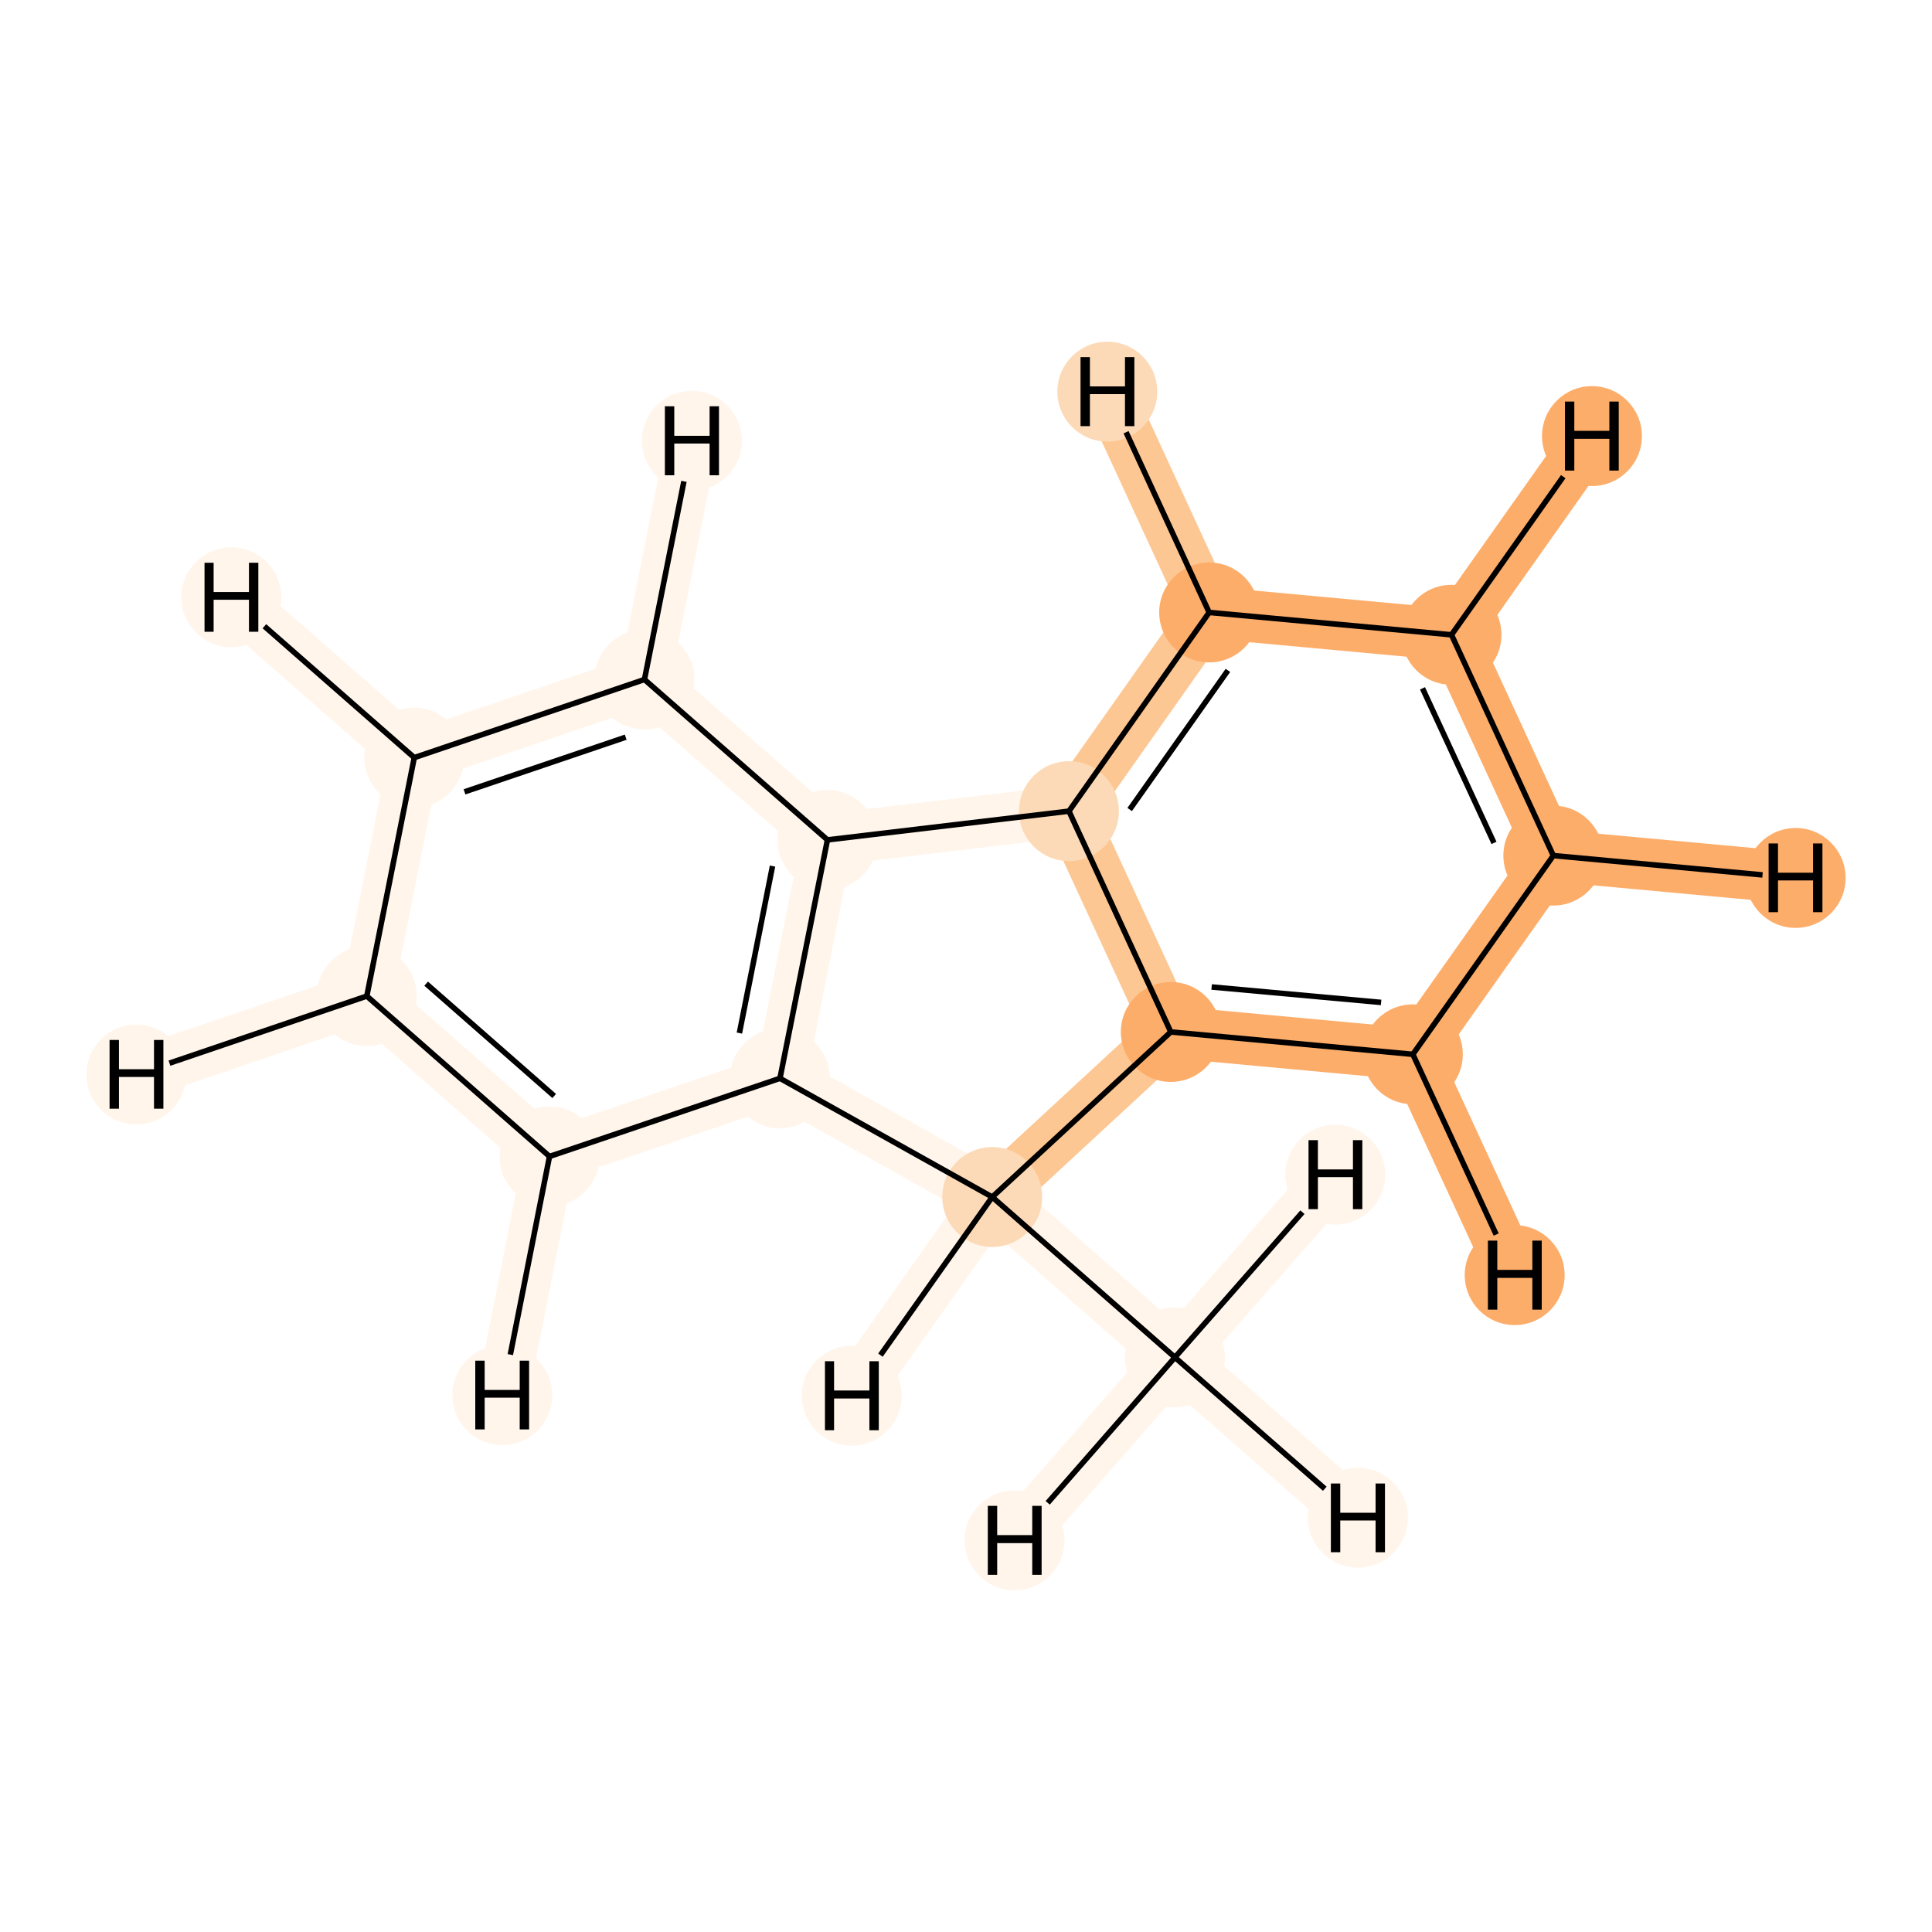 <?xml version='1.0' encoding='iso-8859-1'?>
<svg version='1.1' baseProfile='full'
              xmlns='http://www.w3.org/2000/svg'
                      xmlns:rdkit='http://www.rdkit.org/xml'
                      xmlns:xlink='http://www.w3.org/1999/xlink'
                  xml:space='preserve'
width='700px' height='700px' viewBox='0 0 700 700'>
<!-- END OF HEADER -->
<rect style='opacity:1.0;fill:#FFFFFF;stroke:none' width='700.0' height='700.0' x='0.0' y='0.0'> </rect>
<path d='M 425.7,491.8 L 359.5,433.7' style='fill:none;fill-rule:evenodd;stroke:#FFF5EB;stroke-width:18.8px;stroke-linecap:butt;stroke-linejoin:miter;stroke-opacity:1' />
<path d='M 425.7,491.8 L 492.0,549.9' style='fill:none;fill-rule:evenodd;stroke:#FFF5EB;stroke-width:18.8px;stroke-linecap:butt;stroke-linejoin:miter;stroke-opacity:1' />
<path d='M 425.7,491.8 L 367.6,558.1' style='fill:none;fill-rule:evenodd;stroke:#FFF5EB;stroke-width:18.8px;stroke-linecap:butt;stroke-linejoin:miter;stroke-opacity:1' />
<path d='M 425.7,491.8 L 483.8,425.6' style='fill:none;fill-rule:evenodd;stroke:#FFF5EB;stroke-width:18.8px;stroke-linecap:butt;stroke-linejoin:miter;stroke-opacity:1' />
<path d='M 359.5,433.7 L 424.2,373.9' style='fill:none;fill-rule:evenodd;stroke:#FDC793;stroke-width:18.8px;stroke-linecap:butt;stroke-linejoin:miter;stroke-opacity:1' />
<path d='M 359.5,433.7 L 282.6,390.7' style='fill:none;fill-rule:evenodd;stroke:#FFF5EB;stroke-width:18.8px;stroke-linecap:butt;stroke-linejoin:miter;stroke-opacity:1' />
<path d='M 359.5,433.7 L 308.6,505.7' style='fill:none;fill-rule:evenodd;stroke:#FFF5EB;stroke-width:18.8px;stroke-linecap:butt;stroke-linejoin:miter;stroke-opacity:1' />
<path d='M 424.2,373.9 L 511.9,382.0' style='fill:none;fill-rule:evenodd;stroke:#FDAD6A;stroke-width:18.8px;stroke-linecap:butt;stroke-linejoin:miter;stroke-opacity:1' />
<path d='M 424.2,373.9 L 387.3,293.9' style='fill:none;fill-rule:evenodd;stroke:#FDC793;stroke-width:18.8px;stroke-linecap:butt;stroke-linejoin:miter;stroke-opacity:1' />
<path d='M 511.9,382.0 L 562.8,310.0' style='fill:none;fill-rule:evenodd;stroke:#FDAD6A;stroke-width:18.8px;stroke-linecap:butt;stroke-linejoin:miter;stroke-opacity:1' />
<path d='M 511.9,382.0 L 548.8,462.0' style='fill:none;fill-rule:evenodd;stroke:#FDAD6A;stroke-width:18.8px;stroke-linecap:butt;stroke-linejoin:miter;stroke-opacity:1' />
<path d='M 562.8,310.0 L 525.9,230.0' style='fill:none;fill-rule:evenodd;stroke:#FDAD6A;stroke-width:18.8px;stroke-linecap:butt;stroke-linejoin:miter;stroke-opacity:1' />
<path d='M 562.8,310.0 L 650.6,318.1' style='fill:none;fill-rule:evenodd;stroke:#FDAD6A;stroke-width:18.8px;stroke-linecap:butt;stroke-linejoin:miter;stroke-opacity:1' />
<path d='M 525.9,230.0 L 438.1,221.9' style='fill:none;fill-rule:evenodd;stroke:#FDAD6A;stroke-width:18.8px;stroke-linecap:butt;stroke-linejoin:miter;stroke-opacity:1' />
<path d='M 525.9,230.0 L 576.8,158.0' style='fill:none;fill-rule:evenodd;stroke:#FDAD6A;stroke-width:18.8px;stroke-linecap:butt;stroke-linejoin:miter;stroke-opacity:1' />
<path d='M 438.1,221.9 L 387.3,293.9' style='fill:none;fill-rule:evenodd;stroke:#FDC793;stroke-width:18.8px;stroke-linecap:butt;stroke-linejoin:miter;stroke-opacity:1' />
<path d='M 438.1,221.9 L 401.2,141.9' style='fill:none;fill-rule:evenodd;stroke:#FDC793;stroke-width:18.8px;stroke-linecap:butt;stroke-linejoin:miter;stroke-opacity:1' />
<path d='M 387.3,293.9 L 299.8,304.3' style='fill:none;fill-rule:evenodd;stroke:#FFF5EB;stroke-width:18.8px;stroke-linecap:butt;stroke-linejoin:miter;stroke-opacity:1' />
<path d='M 299.8,304.3 L 282.6,390.7' style='fill:none;fill-rule:evenodd;stroke:#FFF5EB;stroke-width:18.8px;stroke-linecap:butt;stroke-linejoin:miter;stroke-opacity:1' />
<path d='M 299.8,304.3 L 233.5,246.2' style='fill:none;fill-rule:evenodd;stroke:#FFF5EB;stroke-width:18.8px;stroke-linecap:butt;stroke-linejoin:miter;stroke-opacity:1' />
<path d='M 282.6,390.7 L 199.1,419.0' style='fill:none;fill-rule:evenodd;stroke:#FFF5EB;stroke-width:18.8px;stroke-linecap:butt;stroke-linejoin:miter;stroke-opacity:1' />
<path d='M 199.1,419.0 L 132.9,360.9' style='fill:none;fill-rule:evenodd;stroke:#FFF5EB;stroke-width:18.8px;stroke-linecap:butt;stroke-linejoin:miter;stroke-opacity:1' />
<path d='M 199.1,419.0 L 182.0,505.5' style='fill:none;fill-rule:evenodd;stroke:#FFF5EB;stroke-width:18.8px;stroke-linecap:butt;stroke-linejoin:miter;stroke-opacity:1' />
<path d='M 132.9,360.9 L 150.1,274.5' style='fill:none;fill-rule:evenodd;stroke:#FFF5EB;stroke-width:18.8px;stroke-linecap:butt;stroke-linejoin:miter;stroke-opacity:1' />
<path d='M 132.9,360.9 L 49.4,389.3' style='fill:none;fill-rule:evenodd;stroke:#FFF5EB;stroke-width:18.8px;stroke-linecap:butt;stroke-linejoin:miter;stroke-opacity:1' />
<path d='M 150.1,274.5 L 233.5,246.2' style='fill:none;fill-rule:evenodd;stroke:#FFF5EB;stroke-width:18.8px;stroke-linecap:butt;stroke-linejoin:miter;stroke-opacity:1' />
<path d='M 150.1,274.5 L 83.8,216.4' style='fill:none;fill-rule:evenodd;stroke:#FFF5EB;stroke-width:18.8px;stroke-linecap:butt;stroke-linejoin:miter;stroke-opacity:1' />
<path d='M 233.5,246.2 L 250.7,159.7' style='fill:none;fill-rule:evenodd;stroke:#FFF5EB;stroke-width:18.8px;stroke-linecap:butt;stroke-linejoin:miter;stroke-opacity:1' />
<ellipse cx='425.7' cy='491.8' rx='17.6' ry='17.6'  style='fill:#FFF5EB;fill-rule:evenodd;stroke:#FFF5EB;stroke-width:1.0px;stroke-linecap:butt;stroke-linejoin:miter;stroke-opacity:1' />
<ellipse cx='359.5' cy='433.7' rx='17.6' ry='17.6'  style='fill:#FDDAB7;fill-rule:evenodd;stroke:#FDDAB7;stroke-width:1.0px;stroke-linecap:butt;stroke-linejoin:miter;stroke-opacity:1' />
<ellipse cx='424.2' cy='373.9' rx='17.6' ry='17.6'  style='fill:#FDAD6A;fill-rule:evenodd;stroke:#FDAD6A;stroke-width:1.0px;stroke-linecap:butt;stroke-linejoin:miter;stroke-opacity:1' />
<ellipse cx='511.9' cy='382.0' rx='17.6' ry='17.6'  style='fill:#FDAD6A;fill-rule:evenodd;stroke:#FDAD6A;stroke-width:1.0px;stroke-linecap:butt;stroke-linejoin:miter;stroke-opacity:1' />
<ellipse cx='562.8' cy='310.0' rx='17.6' ry='17.6'  style='fill:#FDAD6A;fill-rule:evenodd;stroke:#FDAD6A;stroke-width:1.0px;stroke-linecap:butt;stroke-linejoin:miter;stroke-opacity:1' />
<ellipse cx='525.9' cy='230.0' rx='17.6' ry='17.6'  style='fill:#FDAD6A;fill-rule:evenodd;stroke:#FDAD6A;stroke-width:1.0px;stroke-linecap:butt;stroke-linejoin:miter;stroke-opacity:1' />
<ellipse cx='438.1' cy='221.9' rx='17.6' ry='17.6'  style='fill:#FDAD6A;fill-rule:evenodd;stroke:#FDAD6A;stroke-width:1.0px;stroke-linecap:butt;stroke-linejoin:miter;stroke-opacity:1' />
<ellipse cx='387.3' cy='293.9' rx='17.6' ry='17.6'  style='fill:#FDDAB7;fill-rule:evenodd;stroke:#FDDAB7;stroke-width:1.0px;stroke-linecap:butt;stroke-linejoin:miter;stroke-opacity:1' />
<ellipse cx='299.8' cy='304.3' rx='17.6' ry='17.6'  style='fill:#FFF5EB;fill-rule:evenodd;stroke:#FFF5EB;stroke-width:1.0px;stroke-linecap:butt;stroke-linejoin:miter;stroke-opacity:1' />
<ellipse cx='282.6' cy='390.7' rx='17.6' ry='17.6'  style='fill:#FFF5EB;fill-rule:evenodd;stroke:#FFF5EB;stroke-width:1.0px;stroke-linecap:butt;stroke-linejoin:miter;stroke-opacity:1' />
<ellipse cx='199.1' cy='419.0' rx='17.6' ry='17.6'  style='fill:#FFF5EB;fill-rule:evenodd;stroke:#FFF5EB;stroke-width:1.0px;stroke-linecap:butt;stroke-linejoin:miter;stroke-opacity:1' />
<ellipse cx='132.9' cy='360.9' rx='17.6' ry='17.6'  style='fill:#FFF5EB;fill-rule:evenodd;stroke:#FFF5EB;stroke-width:1.0px;stroke-linecap:butt;stroke-linejoin:miter;stroke-opacity:1' />
<ellipse cx='150.1' cy='274.5' rx='17.6' ry='17.6'  style='fill:#FFF5EB;fill-rule:evenodd;stroke:#FFF5EB;stroke-width:1.0px;stroke-linecap:butt;stroke-linejoin:miter;stroke-opacity:1' />
<ellipse cx='233.5' cy='246.2' rx='17.6' ry='17.6'  style='fill:#FFF5EB;fill-rule:evenodd;stroke:#FFF5EB;stroke-width:1.0px;stroke-linecap:butt;stroke-linejoin:miter;stroke-opacity:1' />
<ellipse cx='492.0' cy='549.9' rx='17.6' ry='17.6'  style='fill:#FFF5EB;fill-rule:evenodd;stroke:#FFF5EB;stroke-width:1.0px;stroke-linecap:butt;stroke-linejoin:miter;stroke-opacity:1' />
<ellipse cx='367.6' cy='558.1' rx='17.6' ry='17.6'  style='fill:#FFF5EB;fill-rule:evenodd;stroke:#FFF5EB;stroke-width:1.0px;stroke-linecap:butt;stroke-linejoin:miter;stroke-opacity:1' />
<ellipse cx='483.8' cy='425.6' rx='17.6' ry='17.6'  style='fill:#FFF5EB;fill-rule:evenodd;stroke:#FFF5EB;stroke-width:1.0px;stroke-linecap:butt;stroke-linejoin:miter;stroke-opacity:1' />
<ellipse cx='308.6' cy='505.7' rx='17.6' ry='17.6'  style='fill:#FFF5EB;fill-rule:evenodd;stroke:#FFF5EB;stroke-width:1.0px;stroke-linecap:butt;stroke-linejoin:miter;stroke-opacity:1' />
<ellipse cx='548.8' cy='462.0' rx='17.6' ry='17.6'  style='fill:#FDAD6A;fill-rule:evenodd;stroke:#FDAD6A;stroke-width:1.0px;stroke-linecap:butt;stroke-linejoin:miter;stroke-opacity:1' />
<ellipse cx='650.6' cy='318.1' rx='17.6' ry='17.6'  style='fill:#FDAD6A;fill-rule:evenodd;stroke:#FDAD6A;stroke-width:1.0px;stroke-linecap:butt;stroke-linejoin:miter;stroke-opacity:1' />
<ellipse cx='576.8' cy='158.0' rx='17.6' ry='17.6'  style='fill:#FDAD6A;fill-rule:evenodd;stroke:#FDAD6A;stroke-width:1.0px;stroke-linecap:butt;stroke-linejoin:miter;stroke-opacity:1' />
<ellipse cx='401.2' cy='141.9' rx='17.6' ry='17.6'  style='fill:#FDDAB7;fill-rule:evenodd;stroke:#FDDAB7;stroke-width:1.0px;stroke-linecap:butt;stroke-linejoin:miter;stroke-opacity:1' />
<ellipse cx='182.0' cy='505.5' rx='17.6' ry='17.6'  style='fill:#FFF5EB;fill-rule:evenodd;stroke:#FFF5EB;stroke-width:1.0px;stroke-linecap:butt;stroke-linejoin:miter;stroke-opacity:1' />
<ellipse cx='49.4' cy='389.3' rx='17.6' ry='17.6'  style='fill:#FFF5EB;fill-rule:evenodd;stroke:#FFF5EB;stroke-width:1.0px;stroke-linecap:butt;stroke-linejoin:miter;stroke-opacity:1' />
<ellipse cx='83.8' cy='216.4' rx='17.6' ry='17.6'  style='fill:#FFF5EB;fill-rule:evenodd;stroke:#FFF5EB;stroke-width:1.0px;stroke-linecap:butt;stroke-linejoin:miter;stroke-opacity:1' />
<ellipse cx='250.7' cy='159.7' rx='17.6' ry='17.6'  style='fill:#FFF5EB;fill-rule:evenodd;stroke:#FFF5EB;stroke-width:1.0px;stroke-linecap:butt;stroke-linejoin:miter;stroke-opacity:1' />
<path class='bond-0 atom-0 atom-1' d='M 425.7,491.8 L 359.5,433.7' style='fill:none;fill-rule:evenodd;stroke:#000000;stroke-width:2.0px;stroke-linecap:butt;stroke-linejoin:miter;stroke-opacity:1' />
<path class='bond-16 atom-0 atom-14' d='M 425.7,491.8 L 480.0,539.4' style='fill:none;fill-rule:evenodd;stroke:#000000;stroke-width:2.0px;stroke-linecap:butt;stroke-linejoin:miter;stroke-opacity:1' />
<path class='bond-17 atom-0 atom-15' d='M 425.7,491.8 L 379.6,544.5' style='fill:none;fill-rule:evenodd;stroke:#000000;stroke-width:2.0px;stroke-linecap:butt;stroke-linejoin:miter;stroke-opacity:1' />
<path class='bond-18 atom-0 atom-16' d='M 425.7,491.8 L 471.9,439.2' style='fill:none;fill-rule:evenodd;stroke:#000000;stroke-width:2.0px;stroke-linecap:butt;stroke-linejoin:miter;stroke-opacity:1' />
<path class='bond-1 atom-1 atom-2' d='M 359.5,433.7 L 424.2,373.9' style='fill:none;fill-rule:evenodd;stroke:#000000;stroke-width:2.0px;stroke-linecap:butt;stroke-linejoin:miter;stroke-opacity:1' />
<path class='bond-13 atom-9 atom-1' d='M 282.6,390.7 L 359.5,433.7' style='fill:none;fill-rule:evenodd;stroke:#000000;stroke-width:2.0px;stroke-linecap:butt;stroke-linejoin:miter;stroke-opacity:1' />
<path class='bond-19 atom-1 atom-17' d='M 359.5,433.7 L 319.0,491.0' style='fill:none;fill-rule:evenodd;stroke:#000000;stroke-width:2.0px;stroke-linecap:butt;stroke-linejoin:miter;stroke-opacity:1' />
<path class='bond-2 atom-2 atom-3' d='M 424.2,373.9 L 511.9,382.0' style='fill:none;fill-rule:evenodd;stroke:#000000;stroke-width:2.0px;stroke-linecap:butt;stroke-linejoin:miter;stroke-opacity:1' />
<path class='bond-2 atom-2 atom-3' d='M 439.0,357.6 L 500.4,363.2' style='fill:none;fill-rule:evenodd;stroke:#000000;stroke-width:2.0px;stroke-linecap:butt;stroke-linejoin:miter;stroke-opacity:1' />
<path class='bond-14 atom-7 atom-2' d='M 387.3,293.9 L 424.2,373.9' style='fill:none;fill-rule:evenodd;stroke:#000000;stroke-width:2.0px;stroke-linecap:butt;stroke-linejoin:miter;stroke-opacity:1' />
<path class='bond-3 atom-3 atom-4' d='M 511.9,382.0 L 562.8,310.0' style='fill:none;fill-rule:evenodd;stroke:#000000;stroke-width:2.0px;stroke-linecap:butt;stroke-linejoin:miter;stroke-opacity:1' />
<path class='bond-20 atom-3 atom-18' d='M 511.9,382.0 L 542.1,447.3' style='fill:none;fill-rule:evenodd;stroke:#000000;stroke-width:2.0px;stroke-linecap:butt;stroke-linejoin:miter;stroke-opacity:1' />
<path class='bond-4 atom-4 atom-5' d='M 562.8,310.0 L 525.9,230.0' style='fill:none;fill-rule:evenodd;stroke:#000000;stroke-width:2.0px;stroke-linecap:butt;stroke-linejoin:miter;stroke-opacity:1' />
<path class='bond-4 atom-4 atom-5' d='M 541.3,305.4 L 515.4,249.4' style='fill:none;fill-rule:evenodd;stroke:#000000;stroke-width:2.0px;stroke-linecap:butt;stroke-linejoin:miter;stroke-opacity:1' />
<path class='bond-21 atom-4 atom-19' d='M 562.8,310.0 L 638.6,317.0' style='fill:none;fill-rule:evenodd;stroke:#000000;stroke-width:2.0px;stroke-linecap:butt;stroke-linejoin:miter;stroke-opacity:1' />
<path class='bond-5 atom-5 atom-6' d='M 525.9,230.0 L 438.1,221.9' style='fill:none;fill-rule:evenodd;stroke:#000000;stroke-width:2.0px;stroke-linecap:butt;stroke-linejoin:miter;stroke-opacity:1' />
<path class='bond-22 atom-5 atom-20' d='M 525.9,230.0 L 566.4,172.7' style='fill:none;fill-rule:evenodd;stroke:#000000;stroke-width:2.0px;stroke-linecap:butt;stroke-linejoin:miter;stroke-opacity:1' />
<path class='bond-6 atom-6 atom-7' d='M 438.1,221.9 L 387.3,293.9' style='fill:none;fill-rule:evenodd;stroke:#000000;stroke-width:2.0px;stroke-linecap:butt;stroke-linejoin:miter;stroke-opacity:1' />
<path class='bond-6 atom-6 atom-7' d='M 444.9,242.9 L 409.3,293.3' style='fill:none;fill-rule:evenodd;stroke:#000000;stroke-width:2.0px;stroke-linecap:butt;stroke-linejoin:miter;stroke-opacity:1' />
<path class='bond-23 atom-6 atom-21' d='M 438.1,221.9 L 408.0,156.6' style='fill:none;fill-rule:evenodd;stroke:#000000;stroke-width:2.0px;stroke-linecap:butt;stroke-linejoin:miter;stroke-opacity:1' />
<path class='bond-7 atom-7 atom-8' d='M 387.3,293.9 L 299.8,304.3' style='fill:none;fill-rule:evenodd;stroke:#000000;stroke-width:2.0px;stroke-linecap:butt;stroke-linejoin:miter;stroke-opacity:1' />
<path class='bond-8 atom-8 atom-9' d='M 299.8,304.3 L 282.6,390.7' style='fill:none;fill-rule:evenodd;stroke:#000000;stroke-width:2.0px;stroke-linecap:butt;stroke-linejoin:miter;stroke-opacity:1' />
<path class='bond-8 atom-8 atom-9' d='M 279.9,313.8 L 267.9,374.3' style='fill:none;fill-rule:evenodd;stroke:#000000;stroke-width:2.0px;stroke-linecap:butt;stroke-linejoin:miter;stroke-opacity:1' />
<path class='bond-15 atom-13 atom-8' d='M 233.5,246.2 L 299.8,304.3' style='fill:none;fill-rule:evenodd;stroke:#000000;stroke-width:2.0px;stroke-linecap:butt;stroke-linejoin:miter;stroke-opacity:1' />
<path class='bond-9 atom-9 atom-10' d='M 282.6,390.7 L 199.1,419.0' style='fill:none;fill-rule:evenodd;stroke:#000000;stroke-width:2.0px;stroke-linecap:butt;stroke-linejoin:miter;stroke-opacity:1' />
<path class='bond-10 atom-10 atom-11' d='M 199.1,419.0 L 132.9,360.9' style='fill:none;fill-rule:evenodd;stroke:#000000;stroke-width:2.0px;stroke-linecap:butt;stroke-linejoin:miter;stroke-opacity:1' />
<path class='bond-10 atom-10 atom-11' d='M 200.8,397.1 L 154.4,356.4' style='fill:none;fill-rule:evenodd;stroke:#000000;stroke-width:2.0px;stroke-linecap:butt;stroke-linejoin:miter;stroke-opacity:1' />
<path class='bond-24 atom-10 atom-22' d='M 199.1,419.0 L 184.9,490.8' style='fill:none;fill-rule:evenodd;stroke:#000000;stroke-width:2.0px;stroke-linecap:butt;stroke-linejoin:miter;stroke-opacity:1' />
<path class='bond-11 atom-11 atom-12' d='M 132.9,360.9 L 150.1,274.5' style='fill:none;fill-rule:evenodd;stroke:#000000;stroke-width:2.0px;stroke-linecap:butt;stroke-linejoin:miter;stroke-opacity:1' />
<path class='bond-25 atom-11 atom-23' d='M 132.9,360.9 L 61.4,385.2' style='fill:none;fill-rule:evenodd;stroke:#000000;stroke-width:2.0px;stroke-linecap:butt;stroke-linejoin:miter;stroke-opacity:1' />
<path class='bond-12 atom-12 atom-13' d='M 150.1,274.5 L 233.5,246.2' style='fill:none;fill-rule:evenodd;stroke:#000000;stroke-width:2.0px;stroke-linecap:butt;stroke-linejoin:miter;stroke-opacity:1' />
<path class='bond-12 atom-12 atom-13' d='M 168.3,286.9 L 226.7,267.1' style='fill:none;fill-rule:evenodd;stroke:#000000;stroke-width:2.0px;stroke-linecap:butt;stroke-linejoin:miter;stroke-opacity:1' />
<path class='bond-26 atom-12 atom-24' d='M 150.1,274.5 L 95.8,226.9' style='fill:none;fill-rule:evenodd;stroke:#000000;stroke-width:2.0px;stroke-linecap:butt;stroke-linejoin:miter;stroke-opacity:1' />
<path class='bond-27 atom-13 atom-25' d='M 233.5,246.2 L 247.8,174.4' style='fill:none;fill-rule:evenodd;stroke:#000000;stroke-width:2.0px;stroke-linecap:butt;stroke-linejoin:miter;stroke-opacity:1' />
<path  class='atom-14' d='M 482.2 537.5
L 485.6 537.5
L 485.6 548.1
L 498.4 548.1
L 498.4 537.5
L 501.8 537.5
L 501.8 562.4
L 498.4 562.4
L 498.4 550.9
L 485.6 550.9
L 485.6 562.4
L 482.2 562.4
L 482.2 537.5
' fill='#000000'/>
<path  class='atom-15' d='M 357.9 545.6
L 361.3 545.6
L 361.3 556.2
L 374.0 556.2
L 374.0 545.6
L 377.4 545.6
L 377.4 570.6
L 374.0 570.6
L 374.0 559.1
L 361.3 559.1
L 361.3 570.6
L 357.9 570.6
L 357.9 545.6
' fill='#000000'/>
<path  class='atom-16' d='M 474.1 413.1
L 477.5 413.1
L 477.5 423.7
L 490.2 423.7
L 490.2 413.1
L 493.6 413.1
L 493.6 438.1
L 490.2 438.1
L 490.2 426.5
L 477.5 426.5
L 477.5 438.1
L 474.1 438.1
L 474.1 413.1
' fill='#000000'/>
<path  class='atom-17' d='M 298.9 493.2
L 302.2 493.2
L 302.2 503.8
L 315.0 503.8
L 315.0 493.2
L 318.4 493.2
L 318.4 518.2
L 315.0 518.2
L 315.0 506.7
L 302.2 506.7
L 302.2 518.2
L 298.9 518.2
L 298.9 493.2
' fill='#000000'/>
<path  class='atom-18' d='M 539.1 449.5
L 542.5 449.5
L 542.5 460.1
L 555.2 460.1
L 555.2 449.5
L 558.6 449.5
L 558.6 474.5
L 555.2 474.5
L 555.2 463.0
L 542.5 463.0
L 542.5 474.5
L 539.1 474.5
L 539.1 449.5
' fill='#000000'/>
<path  class='atom-19' d='M 640.8 305.6
L 644.2 305.6
L 644.2 316.2
L 656.9 316.2
L 656.9 305.6
L 660.3 305.6
L 660.3 330.5
L 656.9 330.5
L 656.9 319.0
L 644.2 319.0
L 644.2 330.5
L 640.8 330.5
L 640.8 305.6
' fill='#000000'/>
<path  class='atom-20' d='M 567.0 145.5
L 570.4 145.5
L 570.4 156.1
L 583.1 156.1
L 583.1 145.5
L 586.5 145.5
L 586.5 170.5
L 583.1 170.5
L 583.1 159.0
L 570.4 159.0
L 570.4 170.5
L 567.0 170.5
L 567.0 145.5
' fill='#000000'/>
<path  class='atom-21' d='M 391.5 129.4
L 394.9 129.4
L 394.9 140.0
L 407.6 140.0
L 407.6 129.4
L 411.0 129.4
L 411.0 154.4
L 407.6 154.4
L 407.6 142.8
L 394.9 142.8
L 394.9 154.4
L 391.5 154.4
L 391.5 129.4
' fill='#000000'/>
<path  class='atom-22' d='M 172.2 493.0
L 175.6 493.0
L 175.6 503.6
L 188.3 503.6
L 188.3 493.0
L 191.7 493.0
L 191.7 517.9
L 188.3 517.9
L 188.3 506.4
L 175.6 506.4
L 175.6 517.9
L 172.2 517.9
L 172.2 493.0
' fill='#000000'/>
<path  class='atom-23' d='M 39.7 376.8
L 43.1 376.8
L 43.1 387.4
L 55.8 387.4
L 55.8 376.8
L 59.2 376.8
L 59.2 401.7
L 55.8 401.7
L 55.8 390.2
L 43.1 390.2
L 43.1 401.7
L 39.7 401.7
L 39.7 376.8
' fill='#000000'/>
<path  class='atom-24' d='M 74.1 203.9
L 77.4 203.9
L 77.4 214.5
L 90.2 214.5
L 90.2 203.9
L 93.6 203.9
L 93.6 228.9
L 90.2 228.9
L 90.2 217.3
L 77.4 217.3
L 77.4 228.9
L 74.1 228.9
L 74.1 203.9
' fill='#000000'/>
<path  class='atom-25' d='M 240.9 147.2
L 244.3 147.2
L 244.3 157.9
L 257.1 157.9
L 257.1 147.2
L 260.5 147.2
L 260.5 172.2
L 257.1 172.2
L 257.1 160.7
L 244.3 160.7
L 244.3 172.2
L 240.9 172.2
L 240.9 147.2
' fill='#000000'/>
</svg>
